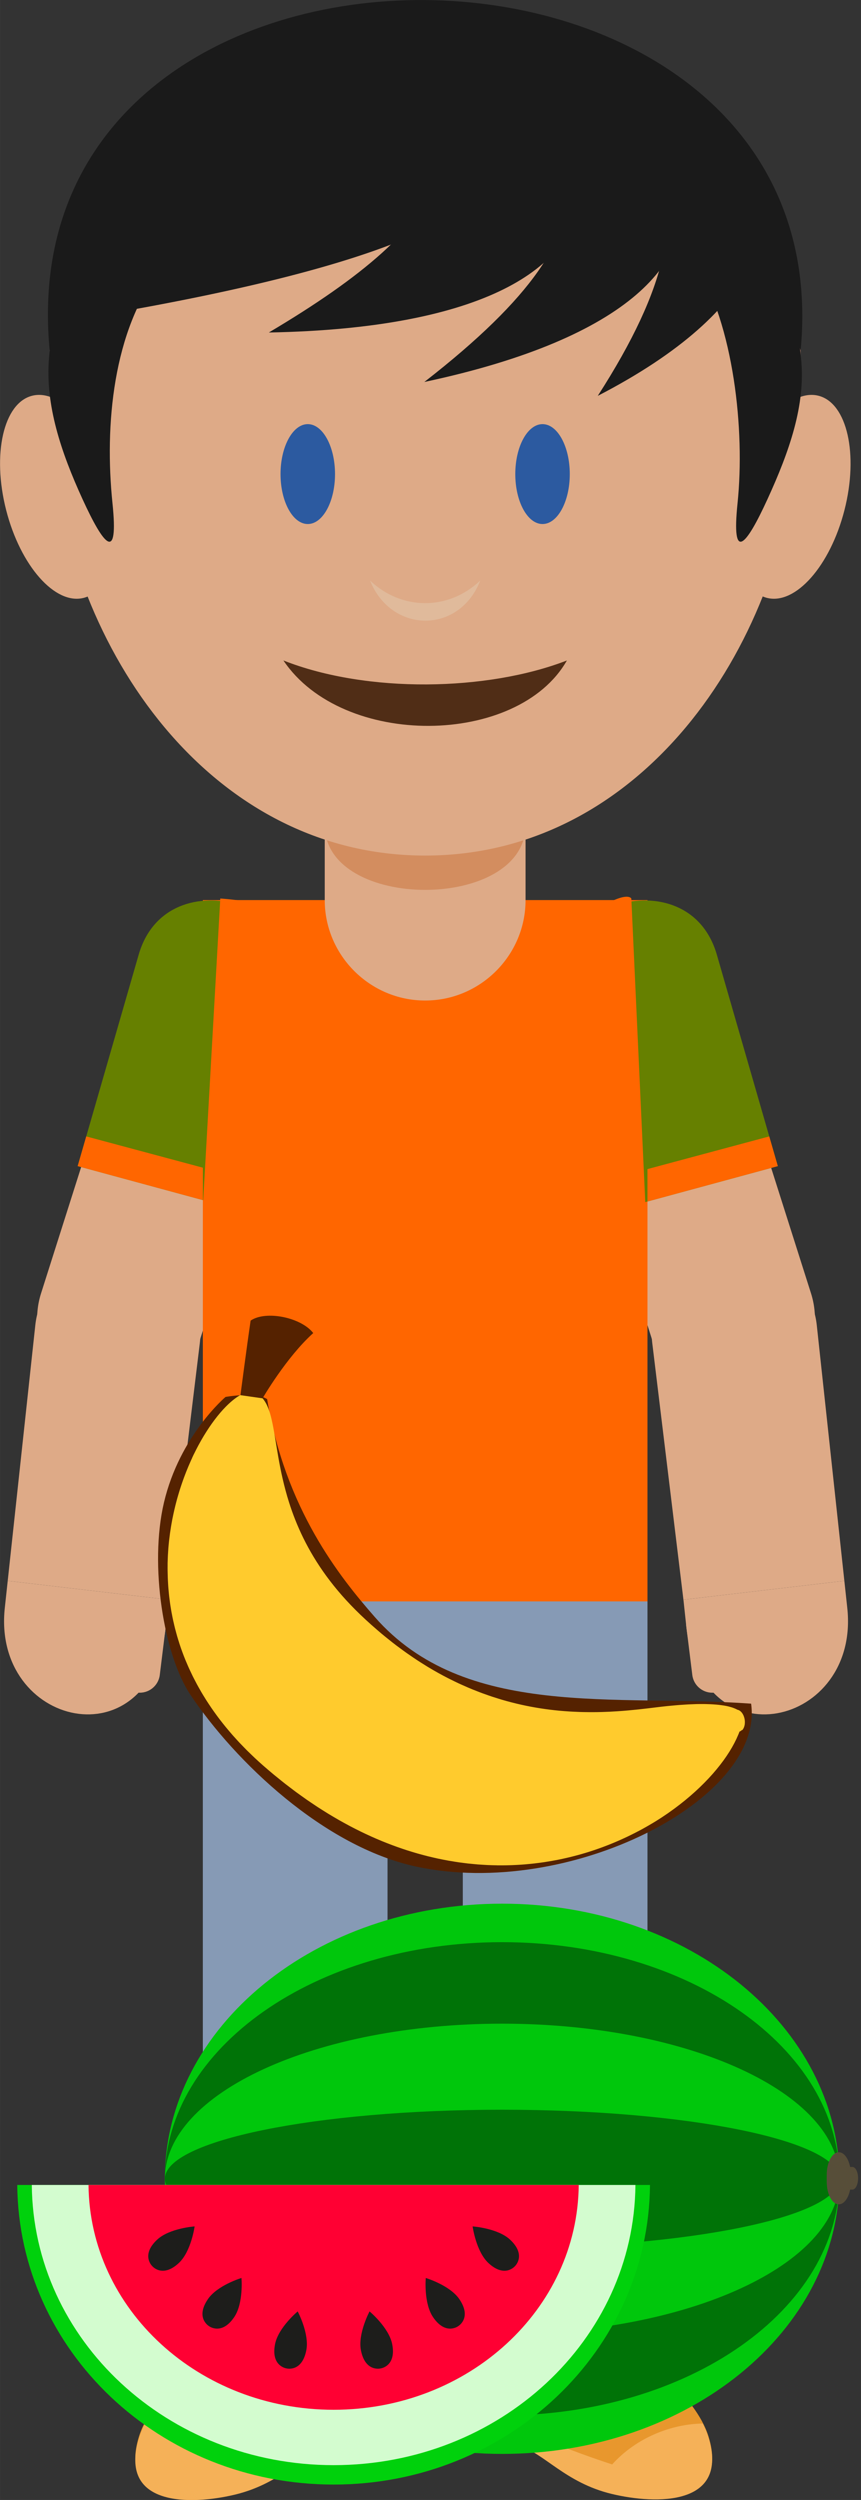 <?xml version="1.0" encoding="UTF-8" standalone="no"?>
<!-- Created with Inkscape (http://www.inkscape.org/) -->

<svg
   xmlns:dc="http://purl.org/dc/elements/1.1/"
   xmlns:cc="http://creativecommons.org/ns#"
   xmlns:rdf="http://www.w3.org/1999/02/22-rdf-syntax-ns#"
   xmlns:svg="http://www.w3.org/2000/svg"
   xmlns="http://www.w3.org/2000/svg"
   xmlns:xlink="http://www.w3.org/1999/xlink"
   xmlns:sodipodi="http://sodipodi.sourceforge.net/DTD/sodipodi-0.dtd"
   xmlns:inkscape="http://www.inkscape.org/namespaces/inkscape"
   width="24.115mm"
   height="69.991mm"
   viewBox="0 0 85.445 248"
   id="svg11472"
   version="1.1"
   inkscape:version="0.91 r13725"
   sodipodi:docname="ricardo.svg"
   inkscape:export-filename="/home/piccolina/Escritorio/fundacion/megamente-web/Megamente/img/quien-soy/ejercicio 4/ricardo.png"
   inkscape:export-xdpi="90"
   inkscape:export-ydpi="90">
  <rect x="0" y="0" width="85.445" height="248" fill="#333333" stroke="none"/>
  <defs
     id="defs11474">
    <linearGradient
       id="linearGradient2218"
       spreadMethod="pad"
       gradientTransform="matrix(0,89.477,89.477,0,158.643,1602.15)"
       gradientUnits="userSpaceOnUse"
       y2="0"
       x2="1"
       y1="0"
       x1="0">
      <stop
         id="stop2210"
         offset="0"
         style="stop-opacity:1;stop-color:#ffffff" />
      <stop
         id="stop2212"
         offset="0.261"
         style="stop-opacity:1;stop-color:#ffffff" />
      <stop
         id="stop2214"
         offset="0.698"
         style="stop-opacity:1;stop-color:#ffffff" />
      <stop
         id="stop2216"
         offset="1"
         style="stop-opacity:1;stop-color:#ffffff" />
    </linearGradient>
    <radialGradient
       id="radialGradient1416"
       spreadMethod="pad"
       gradientTransform="matrix(88.649,0,0,-88.649,332.299,1673.294)"
       gradientUnits="userSpaceOnUse"
       r="1"
       cy="0"
       cx="0"
       fy="0"
       fx="0">
      <stop
         id="stop1412"
         offset="0"
         style="stop-opacity:1;stop-color:#ff151f" />
      <stop
         id="stop1414"
         offset="1"
         style="stop-opacity:1;stop-color:#c9191f" />
    </radialGradient>
    <linearGradient
       id="linearGradient1436"
       spreadMethod="pad"
       gradientTransform="matrix(8.765,8.765,8.765,-8.765,346.838,1686.178)"
       gradientUnits="userSpaceOnUse"
       y2="0"
       x2="1"
       y1="0"
       x1="0">
      <stop
         id="stop1432"
         offset="0"
         style="stop-opacity:1;stop-color:#ff151f" />
      <stop
         id="stop1434"
         offset="1"
         style="stop-opacity:1;stop-color:#c9191f" />
    </linearGradient>
    <linearGradient
       id="linearGradient1456"
       spreadMethod="pad"
       gradientTransform="matrix(6.478,-6.478,-6.478,-6.478,347.982,1693.799)"
       gradientUnits="userSpaceOnUse"
       y2="0"
       x2="1"
       y1="0"
       x1="0">
      <stop
         id="stop1452"
         offset="0"
         style="stop-opacity:1;stop-color:#ffd440" />
      <stop
         id="stop1454"
         offset="1"
         style="stop-opacity:1;stop-color:#ff9200" />
    </linearGradient>
    <linearGradient
       id="linearGradient1476"
       spreadMethod="pad"
       gradientTransform="matrix(8.765,8.765,8.765,-8.765,346.703,1661.129)"
       gradientUnits="userSpaceOnUse"
       y2="0"
       x2="1"
       y1="0"
       x1="0">
      <stop
         id="stop1472"
         offset="0"
         style="stop-opacity:1;stop-color:#ff151f" />
      <stop
         id="stop1474"
         offset="1"
         style="stop-opacity:1;stop-color:#c9191f" />
    </linearGradient>
    <linearGradient
       id="linearGradient1496"
       spreadMethod="pad"
       gradientTransform="matrix(6.478,-6.478,-6.478,-6.478,347.847,1668.751)"
       gradientUnits="userSpaceOnUse"
       y2="0"
       x2="1"
       y1="0"
       x1="0">
      <stop
         id="stop1492"
         offset="0"
         style="stop-opacity:1;stop-color:#ffd440" />
      <stop
         id="stop1494"
         offset="1"
         style="stop-opacity:1;stop-color:#ff9200" />
    </linearGradient>
    <linearGradient
       id="linearGradient1516"
       spreadMethod="pad"
       gradientTransform="matrix(8.765,8.765,8.765,-8.765,347.107,1635.407)"
       gradientUnits="userSpaceOnUse"
       y2="0"
       x2="1"
       y1="0"
       x1="0">
      <stop
         id="stop1512"
         offset="0"
         style="stop-opacity:1;stop-color:#ff151f" />
      <stop
         id="stop1514"
         offset="1"
         style="stop-opacity:1;stop-color:#c9191f" />
    </linearGradient>
    <linearGradient
       id="linearGradient1536"
       spreadMethod="pad"
       gradientTransform="matrix(6.478,-6.478,-6.478,-6.478,348.251,1643.029)"
       gradientUnits="userSpaceOnUse"
       y2="0"
       x2="1"
       y1="0"
       x1="0">
      <stop
         id="stop1532"
         offset="0"
         style="stop-opacity:1;stop-color:#ffd440" />
      <stop
         id="stop1534"
         offset="1"
         style="stop-opacity:1;stop-color:#ff9200" />
    </linearGradient>
    <linearGradient
       id="linearGradient1556"
       spreadMethod="pad"
       gradientTransform="matrix(8.765,8.765,8.765,-8.765,346.838,1610.223)"
       gradientUnits="userSpaceOnUse"
       y2="0"
       x2="1"
       y1="0"
       x1="0">
      <stop
         id="stop1552"
         offset="0"
         style="stop-opacity:1;stop-color:#ff151f" />
      <stop
         id="stop1554"
         offset="1"
         style="stop-opacity:1;stop-color:#c9191f" />
    </linearGradient>
    <linearGradient
       id="linearGradient1576"
       spreadMethod="pad"
       gradientTransform="matrix(6.478,-6.478,-6.478,-6.478,347.982,1617.845)"
       gradientUnits="userSpaceOnUse"
       y2="0"
       x2="1"
       y1="0"
       x1="0">
      <stop
         id="stop1572"
         offset="0"
         style="stop-opacity:1;stop-color:#ffd440" />
      <stop
         id="stop1574"
         offset="1"
         style="stop-opacity:1;stop-color:#ff9200" />
    </linearGradient>
    <linearGradient
       id="linearGradient1596"
       spreadMethod="pad"
       gradientTransform="matrix(6.859,10.325,10.325,-6.859,366.241,1678.799)"
       gradientUnits="userSpaceOnUse"
       y2="0"
       x2="1"
       y1="0"
       x1="0">
      <stop
         id="stop1592"
         offset="0"
         style="stop-opacity:1;stop-color:#ff151f" />
      <stop
         id="stop1594"
         offset="1"
         style="stop-opacity:1;stop-color:#c9191f" />
    </linearGradient>
    <linearGradient
       id="linearGradient1616"
       spreadMethod="pad"
       gradientTransform="matrix(7.631,-5.07,-5.07,-7.631,365.855,1686.496)"
       gradientUnits="userSpaceOnUse"
       y2="0"
       x2="1"
       y1="0"
       x1="0">
      <stop
         id="stop1612"
         offset="0"
         style="stop-opacity:1;stop-color:#ffd440" />
      <stop
         id="stop1614"
         offset="1"
         style="stop-opacity:1;stop-color:#ff9200" />
    </linearGradient>
    <linearGradient
       id="linearGradient1636"
       spreadMethod="pad"
       gradientTransform="matrix(9.756,7.647,7.647,-9.756,368.698,1657.581)"
       gradientUnits="userSpaceOnUse"
       y2="0"
       x2="1"
       y1="0"
       x1="0">
      <stop
         id="stop1632"
         offset="0"
         style="stop-opacity:1;stop-color:#ff151f" />
      <stop
         id="stop1634"
         offset="1"
         style="stop-opacity:1;stop-color:#c9191f" />
    </linearGradient>
    <linearGradient
       id="linearGradient1656"
       spreadMethod="pad"
       gradientTransform="matrix(5.652,-7.21,-7.21,-5.652,370.75,1665.009)"
       gradientUnits="userSpaceOnUse"
       y2="0"
       x2="1"
       y1="0"
       x1="0">
      <stop
         id="stop1652"
         offset="0"
         style="stop-opacity:1;stop-color:#ffd440" />
      <stop
         id="stop1654"
         offset="1"
         style="stop-opacity:1;stop-color:#ff9200" />
    </linearGradient>
    <linearGradient
       id="linearGradient1676"
       spreadMethod="pad"
       gradientTransform="matrix(10.185,7.066,7.066,-10.185,362.962,1629.928)"
       gradientUnits="userSpaceOnUse"
       y2="0"
       x2="1"
       y1="0"
       x1="0">
      <stop
         id="stop1672"
         offset="0"
         style="stop-opacity:1;stop-color:#ff151f" />
      <stop
         id="stop1674"
         offset="1"
         style="stop-opacity:1;stop-color:#c9191f" />
    </linearGradient>
    <linearGradient
       id="linearGradient1696"
       spreadMethod="pad"
       gradientTransform="matrix(5.222,-7.527,-7.527,-5.222,365.444,1637.224)"
       gradientUnits="userSpaceOnUse"
       y2="0"
       x2="1"
       y1="0"
       x1="0">
      <stop
         id="stop1692"
         offset="0"
         style="stop-opacity:1;stop-color:#ffd440" />
      <stop
         id="stop1694"
         offset="1"
         style="stop-opacity:1;stop-color:#ff9200" />
    </linearGradient>
    <linearGradient
       id="linearGradient1716"
       spreadMethod="pad"
       gradientTransform="matrix(8.765,8.765,8.765,-8.765,328.254,1677.693)"
       gradientUnits="userSpaceOnUse"
       y2="0"
       x2="1"
       y1="0"
       x1="0">
      <stop
         id="stop1712"
         offset="0"
         style="stop-opacity:1;stop-color:#ff151f" />
      <stop
         id="stop1714"
         offset="1"
         style="stop-opacity:1;stop-color:#c9191f" />
    </linearGradient>
    <linearGradient
       id="linearGradient1736"
       spreadMethod="pad"
       gradientTransform="matrix(6.478,-6.478,-6.478,-6.478,329.398,1685.315)"
       gradientUnits="userSpaceOnUse"
       y2="0"
       x2="1"
       y1="0"
       x1="0">
      <stop
         id="stop1732"
         offset="0"
         style="stop-opacity:1;stop-color:#ffd440" />
      <stop
         id="stop1734"
         offset="1"
         style="stop-opacity:1;stop-color:#ff9200" />
    </linearGradient>
    <linearGradient
       id="linearGradient1756"
       spreadMethod="pad"
       gradientTransform="matrix(8.765,8.765,8.765,-8.765,328.119,1652.645)"
       gradientUnits="userSpaceOnUse"
       y2="0"
       x2="1"
       y1="0"
       x1="0">
      <stop
         id="stop1752"
         offset="0"
         style="stop-opacity:1;stop-color:#ff151f" />
      <stop
         id="stop1754"
         offset="1"
         style="stop-opacity:1;stop-color:#c9191f" />
    </linearGradient>
    <linearGradient
       id="linearGradient1776"
       spreadMethod="pad"
       gradientTransform="matrix(6.478,-6.478,-6.478,-6.478,329.263,1660.267)"
       gradientUnits="userSpaceOnUse"
       y2="0"
       x2="1"
       y1="0"
       x1="0">
      <stop
         id="stop1772"
         offset="0"
         style="stop-opacity:1;stop-color:#ffd440" />
      <stop
         id="stop1774"
         offset="1"
         style="stop-opacity:1;stop-color:#ff9200" />
    </linearGradient>
    <linearGradient
       id="linearGradient1796"
       spreadMethod="pad"
       gradientTransform="matrix(8.765,8.765,8.765,-8.765,328.523,1626.923)"
       gradientUnits="userSpaceOnUse"
       y2="0"
       x2="1"
       y1="0"
       x1="0">
      <stop
         id="stop1792"
         offset="0"
         style="stop-opacity:1;stop-color:#ff151f" />
      <stop
         id="stop1794"
         offset="1"
         style="stop-opacity:1;stop-color:#c9191f" />
    </linearGradient>
    <linearGradient
       id="linearGradient1816"
       spreadMethod="pad"
       gradientTransform="matrix(6.478,-6.478,-6.478,-6.478,329.667,1634.545)"
       gradientUnits="userSpaceOnUse"
       y2="0"
       x2="1"
       y1="0"
       x1="0">
      <stop
         id="stop1812"
         offset="0"
         style="stop-opacity:1;stop-color:#ffd440" />
      <stop
         id="stop1814"
         offset="1"
         style="stop-opacity:1;stop-color:#ff9200" />
    </linearGradient>
    <linearGradient
       id="linearGradient1836"
       spreadMethod="pad"
       gradientTransform="matrix(8.765,8.765,8.765,-8.765,308.727,1685.37)"
       gradientUnits="userSpaceOnUse"
       y2="0"
       x2="1"
       y1="0"
       x1="0">
      <stop
         id="stop1832"
         offset="0"
         style="stop-opacity:1;stop-color:#ff151f" />
      <stop
         id="stop1834"
         offset="1"
         style="stop-opacity:1;stop-color:#c9191f" />
    </linearGradient>
    <linearGradient
       id="linearGradient1856"
       spreadMethod="pad"
       gradientTransform="matrix(6.478,-6.478,-6.478,-6.478,309.871,1692.991)"
       gradientUnits="userSpaceOnUse"
       y2="0"
       x2="1"
       y1="0"
       x1="0">
      <stop
         id="stop1852"
         offset="0"
         style="stop-opacity:1;stop-color:#ffd440" />
      <stop
         id="stop1854"
         offset="1"
         style="stop-opacity:1;stop-color:#ff9200" />
    </linearGradient>
    <linearGradient
       id="linearGradient1876"
       spreadMethod="pad"
       gradientTransform="matrix(8.765,8.765,8.765,-8.765,308.592,1660.321)"
       gradientUnits="userSpaceOnUse"
       y2="0"
       x2="1"
       y1="0"
       x1="0">
      <stop
         id="stop1872"
         offset="0"
         style="stop-opacity:1;stop-color:#ff151f" />
      <stop
         id="stop1874"
         offset="1"
         style="stop-opacity:1;stop-color:#c9191f" />
    </linearGradient>
    <linearGradient
       id="linearGradient1896"
       spreadMethod="pad"
       gradientTransform="matrix(6.478,-6.478,-6.478,-6.478,309.736,1667.943)"
       gradientUnits="userSpaceOnUse"
       y2="0"
       x2="1"
       y1="0"
       x1="0">
      <stop
         id="stop1892"
         offset="0"
         style="stop-opacity:1;stop-color:#ffd440" />
      <stop
         id="stop1894"
         offset="1"
         style="stop-opacity:1;stop-color:#ff9200" />
    </linearGradient>
    <linearGradient
       id="linearGradient1916"
       spreadMethod="pad"
       gradientTransform="matrix(8.765,8.765,8.765,-8.765,308.996,1634.599)"
       gradientUnits="userSpaceOnUse"
       y2="0"
       x2="1"
       y1="0"
       x1="0">
      <stop
         id="stop1912"
         offset="0"
         style="stop-opacity:1;stop-color:#ff151f" />
      <stop
         id="stop1914"
         offset="1"
         style="stop-opacity:1;stop-color:#c9191f" />
    </linearGradient>
    <linearGradient
       id="linearGradient1936"
       spreadMethod="pad"
       gradientTransform="matrix(6.478,-6.478,-6.478,-6.478,310.14,1642.221)"
       gradientUnits="userSpaceOnUse"
       y2="0"
       x2="1"
       y1="0"
       x1="0">
      <stop
         id="stop1932"
         offset="0"
         style="stop-opacity:1;stop-color:#ffd440" />
      <stop
         id="stop1934"
         offset="1"
         style="stop-opacity:1;stop-color:#ff9200" />
    </linearGradient>
    <linearGradient
       id="linearGradient1956"
       spreadMethod="pad"
       gradientTransform="matrix(8.765,8.765,8.765,-8.765,308.727,1609.415)"
       gradientUnits="userSpaceOnUse"
       y2="0"
       x2="1"
       y1="0"
       x1="0">
      <stop
         id="stop1952"
         offset="0"
         style="stop-opacity:1;stop-color:#ff151f" />
      <stop
         id="stop1954"
         offset="1"
         style="stop-opacity:1;stop-color:#c9191f" />
    </linearGradient>
    <linearGradient
       id="linearGradient1976"
       spreadMethod="pad"
       gradientTransform="matrix(6.478,-6.478,-6.478,-6.478,309.871,1617.037)"
       gradientUnits="userSpaceOnUse"
       y2="0"
       x2="1"
       y1="0"
       x1="0">
      <stop
         id="stop1972"
         offset="0"
         style="stop-opacity:1;stop-color:#ffd440" />
      <stop
         id="stop1974"
         offset="1"
         style="stop-opacity:1;stop-color:#ff9200" />
    </linearGradient>
    <linearGradient
       id="linearGradient1996"
       spreadMethod="pad"
       gradientTransform="matrix(9.448,8.024,8.024,-9.448,288.993,1678.198)"
       gradientUnits="userSpaceOnUse"
       y2="0"
       x2="1"
       y1="0"
       x1="0">
      <stop
         id="stop1992"
         offset="0"
         style="stop-opacity:1;stop-color:#ff151f" />
      <stop
         id="stop1994"
         offset="1"
         style="stop-opacity:1;stop-color:#c9191f" />
    </linearGradient>
    <linearGradient
       id="linearGradient2016"
       spreadMethod="pad"
       gradientTransform="matrix(5.931,-6.983,-6.983,-5.931,291.022,1685.163)"
       gradientUnits="userSpaceOnUse"
       y2="0"
       x2="1"
       y1="0"
       x1="0">
      <stop
         id="stop2012"
         offset="0"
         style="stop-opacity:1;stop-color:#ffd440" />
      <stop
         id="stop2014"
         offset="1"
         style="stop-opacity:1;stop-color:#ff9200" />
    </linearGradient>
    <linearGradient
       id="linearGradient2036"
       spreadMethod="pad"
       gradientTransform="matrix(8.006,9.464,9.464,-8.006,289.31,1652.43)"
       gradientUnits="userSpaceOnUse"
       y2="0"
       x2="1"
       y1="0"
       x1="0">
      <stop
         id="stop2032"
         offset="0"
         style="stop-opacity:1;stop-color:#ff151f" />
      <stop
         id="stop2034"
         offset="1"
         style="stop-opacity:1;stop-color:#c9191f" />
    </linearGradient>
    <linearGradient
       id="linearGradient2056"
       spreadMethod="pad"
       gradientTransform="matrix(6.995,-5.917,-5.917,-6.995,289.816,1660.121)"
       gradientUnits="userSpaceOnUse"
       y2="0"
       x2="1"
       y1="0"
       x1="0">
      <stop
         id="stop2052"
         offset="0"
         style="stop-opacity:1;stop-color:#ffd440" />
      <stop
         id="stop2054"
         offset="1"
         style="stop-opacity:1;stop-color:#ff9200" />
    </linearGradient>
    <linearGradient
       id="linearGradient2076"
       spreadMethod="pad"
       gradientTransform="matrix(6.185,10.743,10.743,-6.185,293.587,1627.012)"
       gradientUnits="userSpaceOnUse"
       y2="0"
       x2="1"
       y1="0"
       x1="0">
      <stop
         id="stop2072"
         offset="0"
         style="stop-opacity:1;stop-color:#ff151f" />
      <stop
         id="stop2074"
         offset="1"
         style="stop-opacity:1;stop-color:#c9191f" />
    </linearGradient>
    <linearGradient
       id="linearGradient2096"
       spreadMethod="pad"
       gradientTransform="matrix(7.94,-4.571,-4.571,-7.94,292.71,1634.669)"
       gradientUnits="userSpaceOnUse"
       y2="0"
       x2="1"
       y1="0"
       x1="0">
      <stop
         id="stop2092"
         offset="0"
         style="stop-opacity:1;stop-color:#ffd440" />
      <stop
         id="stop2094"
         offset="1"
         style="stop-opacity:1;stop-color:#ff9200" />
    </linearGradient>
    <clipPath
       id="clipPath1206"
       clipPathUnits="userSpaceOnUse">
      <path
         inkscape:connector-curvature="0"
         id="path1204"
         d="m 631.591,1203.37 116.653,0 0,-92.56 -116.653,0 z" />
    </clipPath>
    <clipPath
       id="clipPath1210"
       clipPathUnits="userSpaceOnUse">
      <path
         inkscape:connector-curvature="0"
         id="path1208"
         d="m 747.295,1159.076 -0.395,0 c -0.29,1.444 -1.027,2.476 -1.899,2.476 -0.058,0 -0.113,-0.023 -0.17,-0.032 -2.737,23.478 -26.978,41.845 -56.487,41.845 -31.344,0 -56.753,-20.719 -56.753,-46.278 0,-25.559 25.409,-46.278 56.753,-46.278 29.578,0 53.86,18.454 56.502,42.012 0.052,-0.01 0.102,-0.029 0.155,-0.029 0.872,0 1.609,1.032 1.899,2.476 l 0.395,0 c 0.524,0 0.949,0.852 0.949,1.904 0,1.052 -0.425,1.904 -0.949,1.904" />
    </clipPath>
    <mask
       id="mask1224"
       height="1"
       width="1"
       y="0"
       x="0"
       maskUnits="userSpaceOnUse">
      <g
         id="g1234">
        <g
           id="g1232"
           clip-path="url(#clipPath1214)">
          <g
             id="g1230">
            <g
               id="g1228">
              <path
                 inkscape:connector-curvature="0"
                 id="path1226"
                 style="fill:url(#radialGradient1222);stroke:none"
                 d="m -32768,32767 65535,0 0,-65535 -65535,0 z" />
            </g>
          </g>
        </g>
      </g>
    </mask>
    <clipPath
       id="clipPath1214"
       clipPathUnits="userSpaceOnUse">
      <path
         inkscape:connector-curvature="0"
         id="path1212"
         d="m -32768,32767 65535,0 0,-65535 -65535,0 z" />
    </clipPath>
    <radialGradient
       id="radialGradient1222"
       spreadMethod="pad"
       gradientTransform="matrix(46.117,0,0,-34.674,692.847,1137.341)"
       gradientUnits="userSpaceOnUse"
       r="1"
       cy="0"
       cx="0"
       fy="0"
       fx="0">
      <stop
         id="stop1216"
         offset="0"
         style="stop-opacity:1;stop-color:#ffffff" />
      <stop
         id="stop1218"
         offset="0.036"
         style="stop-opacity:1;stop-color:#ffffff" />
      <stop
         id="stop1220"
         offset="1"
         style="stop-opacity:0;stop-color:#ffffff" />
    </radialGradient>
    <radialGradient
       id="radialGradient1242"
       spreadMethod="pad"
       gradientTransform="matrix(46.117,0,0,-34.674,692.847,1137.341)"
       gradientUnits="userSpaceOnUse"
       r="1"
       cy="0"
       cx="0"
       fy="0"
       fx="0">
      <stop
         id="stop1236"
         offset="0"
         style="stop-opacity:1;stop-color:#1d1d1b" />
      <stop
         id="stop1238"
         offset="0.036"
         style="stop-opacity:1;stop-color:#1d1d1b" />
      <stop
         id="stop1240"
         offset="1"
         style="stop-opacity:1;stop-color:#242422" />
    </radialGradient>
    <clipPath
       id="clipPath1268"
       clipPathUnits="userSpaceOnUse">
      <path
         inkscape:connector-curvature="0"
         id="path1266"
         d="m 631.591,1203.37 116.653,0 0,-92.56 -116.653,0 z" />
    </clipPath>
    <clipPath
       id="clipPath1272"
       clipPathUnits="userSpaceOnUse">
      <path
         inkscape:connector-curvature="0"
         id="path1270"
         d="m 747.295,1159.076 -0.395,0 c -0.29,1.444 -1.027,2.476 -1.899,2.476 -0.058,0 -0.113,-0.023 -0.17,-0.032 -2.737,23.478 -26.978,41.845 -56.487,41.845 -31.344,0 -56.753,-20.719 -56.753,-46.278 0,-25.559 25.409,-46.278 56.753,-46.278 29.578,0 53.86,18.454 56.502,42.012 0.052,-0.01 0.102,-0.029 0.155,-0.029 0.872,0 1.609,1.032 1.899,2.476 l 0.395,0 c 0.524,0 0.949,0.852 0.949,1.904 0,1.052 -0.425,1.904 -0.949,1.904" />
    </clipPath>
    <mask
       id="mask1290"
       height="1"
       width="1"
       y="0"
       x="0"
       maskUnits="userSpaceOnUse">
      <g
         id="g1300">
        <g
           id="g1298"
           clip-path="url(#clipPath1276)">
          <g
             id="g1296">
            <g
               id="g1294">
              <path
                 inkscape:connector-curvature="0"
                 id="path1292"
                 style="fill:url(#linearGradient1288);stroke:none"
                 d="m -32768,32767 65535,0 0,-65535 -65535,0 z" />
            </g>
          </g>
        </g>
      </g>
    </mask>
    <clipPath
       id="clipPath1276"
       clipPathUnits="userSpaceOnUse">
      <path
         inkscape:connector-curvature="0"
         id="path1274"
         d="m -32768,32767 65535,0 0,-65535 -65535,0 z" />
    </clipPath>
    <linearGradient
       id="linearGradient1288"
       spreadMethod="pad"
       gradientTransform="matrix(0,101.904,101.904,0,689.918,1110.809)"
       gradientUnits="userSpaceOnUse"
       y2="0"
       x2="1"
       y1="0"
       x1="0">
      <stop
         id="stop1278"
         offset="0"
         style="stop-opacity:0;stop-color:#ffffff" />
      <stop
         id="stop1280"
         offset="0.4"
         style="stop-opacity:0;stop-color:#ffffff" />
      <stop
         id="stop1282"
         offset="0.649"
         style="stop-opacity:0;stop-color:#ffffff" />
      <stop
         id="stop1284"
         offset="0.925"
         style="stop-opacity:1;stop-color:#ffffff" />
      <stop
         id="stop1286"
         offset="1"
         style="stop-opacity:1;stop-color:#ffffff" />
    </linearGradient>
    <linearGradient
       y2="0"
       x2="1"
       y1="0"
       x1="0"
       spreadMethod="pad"
       gradientTransform="matrix(0,101.904,101.904,0,689.918,1110.809)"
       gradientUnits="userSpaceOnUse"
       id="linearGradient17620"
       xlink:href="#linearGradient1288"
       inkscape:collect="always" />
  </defs>
  <sodipodi:namedview
     id="base"
     pagecolor="#ffffff"
     bordercolor="#666666"
     borderopacity="1.0"
     inkscape:pageopacity="0.0"
     inkscape:pageshadow="2"
     inkscape:zoom="0.9899495"
     inkscape:cx="-58.40991"
     inkscape:cy="134.05077"
     inkscape:document-units="px"
     inkscape:current-layer="layer1"
     showgrid="false"
     fit-margin-top="0"
     fit-margin-left="0"
     fit-margin-right="0"
     fit-margin-bottom="0"
     inkscape:window-width="1366"
     inkscape:window-height="710"
     inkscape:window-x="0"
     inkscape:window-y="25"
     inkscape:window-maximized="1"
     showguides="false" />
  <g
     inkscape:label="Capa 1"
     inkscape:groupmode="layer"
     id="layer1"
     transform="translate(-250.111,-342.025)">
    <g
       id="g4631"
       transform="matrix(0.759,0,0,0.759,60.281,142.206)">
      <g
         transform="matrix(1.25,0,0,-1.25,305.695,264.588)"
         id="g674">
        <path
           inkscape:connector-curvature="0"
           id="path676"
           style="fill:#aa7764;fill-opacity:1;fill-rule:evenodd;stroke:none"
           d="M 0,0 C -59.267,0 -44.986,-78.557 0,-78.557 44.987,-78.557 59.266,0 0,0" />
      </g>
      <g
         transform="matrix(1.25,0,0,-1.25,282.049,564.05)"
         id="g678">
        <path
           inkscape:connector-curvature="0"
           id="path680"
           style="fill:#e8972d;fill-opacity:1;fill-rule:evenodd;stroke:none"
           d="m 0,0 c -4.135,-6.159 -9.645,-9.702 -11.021,-14.145 -2.222,-7.175 5.778,-7.183 10.484,-5.832 4.409,1.266 6.832,4.226 9.38,4.961 C 15.415,-13.12 15.584,-9.231 12.925,0 10.266,9.231 3.328,5.762 0,0" />
      </g>
      <g
         transform="matrix(1.25,0,0,-1.25,328.975,564.05)"
         id="g682">
        <path
           inkscape:connector-curvature="0"
           id="path684"
           style="fill:#e8972d;fill-opacity:1;fill-rule:evenodd;stroke:none"
           d="m 0,0 c 4.135,-6.159 9.643,-9.702 11.019,-14.145 2.265,-7.311 -6.168,-7.089 -10.747,-5.735 -4.337,1.283 -6.589,4.135 -9.115,4.864 -6.572,1.896 -6.741,5.785 -4.083,15.016 2.659,9.231 9.598,5.762 12.926,0" />
      </g>
      <g
         transform="matrix(1.25,0,0,-1.25,276.625,464.616)"
         id="g686">
        <path
           inkscape:connector-curvature="0"
           id="path688"
           style="fill:#869ab5;fill-opacity:1;fill-rule:evenodd;stroke:none"
           d="m 0,0 46.511,0 0,-84.694 -19.318,0 0,61.505 c 0,5.277 -7.873,5.309 -7.873,0 l 0,-61.505 -19.32,0 L 0,0 Z" />
      </g>
      <g
         style="fill:#deaa87;fill-opacity:1"
         transform="matrix(1.25,0,0,-1.25,290.233,394.352)"
         id="g690">
        <path
           inkscape:connector-curvature="0"
           id="path692"
           style="fill:#deaa87;fill-opacity:1;fill-rule:evenodd;stroke:none"
           d="m 0,0 -11.314,-35.615 c -1.441,-4.536 -6.333,-7.069 -10.869,-5.627 -4.538,1.44 -7.07,6.331 -5.629,10.868 L -16.498,5.24 C -13.211,15.586 3.117,9.812 0,0" />
      </g>
      <g
         style="fill:#deaa87;fill-opacity:1"
         transform="matrix(1.25,0,0,-1.25,269.487,472.929)"
         id="g694">
        <path
           inkscape:connector-curvature="0"
           id="path696"
           style="fill:#deaa87;fill-opacity:1;fill-rule:evenodd;stroke:none"
           d="M 0,0 0,0 C 1.149,-0.141 1.972,-1.197 1.831,-2.346 L 1.206,-7.413 c -0.143,-1.148 -1.199,-1.972 -2.346,-1.83 -1.149,0.141 -1.974,1.197 -1.83,2.345 l 0.624,5.067 C -2.204,-0.682 -1.149,0.141 0,0" />
      </g>
      <g
         style="fill:#deaa87;fill-opacity:1"
         transform="matrix(1.25,0,0,-1.25,271.776,475.861)"
         id="g698">
        <path
           inkscape:connector-curvature="0"
           id="path700"
           style="fill:#deaa87;fill-opacity:1;fill-rule:evenodd;stroke:none"
           d="M 0,0 0.304,2.811 -16.53,4.785 -16.833,1.974 C -18.191,-10.448 -1.551,-14.37 0,0" />
      </g>
      <g
         style="fill:#deaa87;fill-opacity:1"
         transform="matrix(1.25,0,0,-1.25,272.156,472.347)"
         id="g702">
        <path
           inkscape:connector-curvature="0"
           id="path704"
           style="fill:#deaa87;fill-opacity:1;fill-rule:evenodd;stroke:none"
           d="m 0,0 3.262,26.849 c 0.573,4.723 -2.943,9.022 -7.676,9.532 -4.733,0.512 -9.024,-2.943 -9.534,-7.674 L -16.834,1.974 0,0 Z" />
      </g>
      <g
         style="fill:#deaa87;fill-opacity:1"
         transform="matrix(1.25,0,0,-1.25,321.388,394.352)"
         id="g706">
        <path
           inkscape:connector-curvature="0"
           id="path708"
           style="fill:#deaa87;fill-opacity:1;fill-rule:evenodd;stroke:none"
           d="m 0,0 11.312,-35.615 c 1.443,-4.536 6.333,-7.069 10.871,-5.627 4.536,1.44 7.068,6.331 5.627,10.868 L 16.496,5.24 C 13.209,15.586 -3.117,9.812 0,0" />
      </g>
      <g
         style="fill:#deaa87;fill-opacity:1"
         transform="matrix(1.25,0,0,-1.25,342.131,472.929)"
         id="g710">
        <path
           inkscape:connector-curvature="0"
           id="path712"
           style="fill:#deaa87;fill-opacity:1;fill-rule:evenodd;stroke:none"
           d="m 0,0 0,0 c -1.149,-0.141 -1.972,-1.197 -1.831,-2.346 l 0.627,-5.067 c 0.141,-1.148 1.197,-1.972 2.346,-1.83 1.148,0.141 1.972,1.197 1.83,2.345 L 2.346,-1.831 C 2.205,-0.682 1.149,0.141 0,0" />
      </g>
      <g
         style="fill:#deaa87;fill-opacity:1"
         transform="matrix(1.25,0,0,-1.25,339.843,475.861)"
         id="g714">
        <path
           inkscape:connector-curvature="0"
           id="path716"
           style="fill:#deaa87;fill-opacity:1;fill-rule:evenodd;stroke:none"
           d="M 0,0 -0.302,2.811 16.53,4.785 16.834,1.973 C 18.191,-10.448 1.553,-14.37 0,0" />
      </g>
      <g
         style="fill:#deaa87;fill-opacity:1"
         transform="matrix(1.25,0,0,-1.25,339.465,472.347)"
         id="g718">
        <path
           inkscape:connector-curvature="0"
           id="path720"
           style="fill:#deaa87;fill-opacity:1;fill-rule:evenodd;stroke:none"
           d="m 0,0 -3.262,26.849 c -0.574,4.723 2.944,9.022 7.676,9.532 4.733,0.512 9.022,-2.943 9.534,-7.675 L 16.833,1.974 0,0 Z" />
      </g>
      <path
         inkscape:connector-curvature="0"
         id="path722"
         style="fill:#ff6600;fill-opacity:1;fill-rule:evenodd;stroke:none"
         d="m 276.627,380.906 58.136,0 0,91.662 -58.136,0 0,-91.662 z" />
      <g
         style="fill:#deaa87"
         transform="matrix(1.25,0,0,-1.25,305.695,337.695)"
         id="g724">
        <path
           inkscape:connector-curvature="0"
           id="path726"
           style="fill:#deaa87;fill-opacity:1;fill-rule:evenodd;stroke:none"
           d="m 0,0 0,0 c 5.776,0 10.502,-4.727 10.502,-10.504 l 0,-24.065 c 0,-5.776 -4.726,-10.502 -10.502,-10.502 -5.776,0 -10.504,4.726 -10.504,10.502 l 0,24.065 C -10.504,-4.727 -5.776,0 0,0" />
      </g>
      <g
         style="fill:#d38d5f"
         transform="matrix(1.25,0,0,-1.25,318.822,371.116)"
         id="g728">
        <path
           inkscape:connector-curvature="0"
           id="path730"
           style="fill:#d38d5f;fill-opacity:1;fill-rule:evenodd;stroke:none"
           d="M 0,0 0,0 C 0,-9.021 -21.005,-9.021 -21.005,0 -21.005,9.021 0,9.021 0,0" />
      </g>
      <g
         style="fill:#deaa87"
         transform="matrix(1.25,0,0,-1.25,305.695,267.713)"
         id="g732">
        <path
           inkscape:connector-curvature="0"
           id="path734"
           style="fill:#deaa87;fill-opacity:1;fill-rule:evenodd;stroke:none"
           d="M 0,0 C -59.183,0 -44.924,-85.9 0,-85.9 44.922,-85.9 59.182,0 0,0" />
      </g>
      <g
         style="fill:#deaa87"
         transform="matrix(1.25,0,0,-1.25,254.298,314.992)"
         id="g736">
        <path
           inkscape:connector-curvature="0"
           id="path738"
           style="fill:#deaa87;fill-opacity:1;fill-rule:evenodd;stroke:none"
           d="M 0,0 C 2.99,0.763 6.621,-3.349 8.111,-9.185 9.6,-15.02 8.387,-20.369 5.397,-21.133 c -2.989,-0.763 -6.619,3.349 -8.11,9.184 C -4.203,-6.113 -2.988,-0.763 0,0" />
      </g>
      <g
         style="fill:#deaa87"
         transform="matrix(1.25,0,0,-1.25,357.131,314.992)"
         id="g740">
        <path
           inkscape:connector-curvature="0"
           id="path742"
           style="fill:#deaa87;fill-opacity:1;fill-rule:evenodd;stroke:none"
           d="m 0,0 c -2.99,0.763 -6.621,-3.349 -8.109,-9.185 -1.491,-5.835 -0.276,-11.184 2.712,-11.948 2.99,-0.763 6.621,3.349 8.11,9.184 C 4.203,-6.113 2.988,-0.763 0,0" />
      </g>
      <g
         style="fill:#2c5aa0"
         transform="matrix(1.25,0,0,-1.25,321.041,331.757)"
         id="g744">
        <path
           inkscape:connector-curvature="0"
           id="path746"
           style="fill:#2c5aa0;fill-opacity:1;fill-rule:evenodd;stroke:none"
           d="M 0,0 C 1.571,0 2.851,2.346 2.851,5.223 2.851,8.1 1.571,10.446 0,10.446 -1.569,10.446 -2.849,8.1 -2.849,5.223 -2.849,2.346 -1.569,0 0,0" />
      </g>
      <g
         style="fill:#2c5aa0"
         transform="matrix(1.25,0,0,-1.25,290.347,331.757)"
         id="g748">
        <path
           inkscape:connector-curvature="0"
           id="path750"
           style="fill:#2c5aa0;fill-opacity:1;fill-rule:evenodd;stroke:none"
           d="M 0,0 C 1.569,0 2.85,2.346 2.85,5.223 2.85,8.1 1.569,10.446 0,10.446 -1.569,10.446 -2.85,8.1 -2.85,5.223 -2.85,2.346 -1.569,0 0,0" />
      </g>
      <g
         transform="matrix(1.25,0,0,-1.25,312.902,339.141)"
         id="g752">
        <path
           inkscape:connector-curvature="0"
           id="path754"
           style="fill:#e0ba9b;fill-opacity:1;fill-rule:evenodd;stroke:none"
           d="M 0,0 C -2.213,-5.642 -9.319,-5.543 -11.531,0 -8.292,-3.082 -3.416,-3.225 0,0" />
      </g>
      <g
         style="fill:#1a1a1a"
         transform="matrix(1.25,0,0,-1.25,264.81,329.026)"
         id="g756">
        <path
           inkscape:connector-curvature="0"
           id="path758"
           style="fill:#1a1a1a;fill-opacity:1;fill-rule:evenodd;stroke:none"
           d="m 0,0 c 0.649,-6.284 -0.879,-4.505 -3.135,0.423 -2.256,4.928 -3.903,9.844 -3.507,14.711 3.806,46.989 73.672,47.565 78.669,0 C 72.537,10.277 70.777,5.351 68.52,0.423 66.264,-4.505 64.736,-6.283 65.385,0 66.173,7.63 64.999,18.61 60.962,25.073 53.819,36.508 44.498,29.872 31.861,29.872 19.227,29.872 13.302,35.029 5.051,24.474 0.05,18.076 -0.841,8.147 0,0" />
      </g>
      <g
         style="fill:#502d16"
         transform="matrix(1.25,0,0,-1.25,324.229,349.588)"
         id="g764">
        <path
           inkscape:connector-curvature="0"
           id="path766"
           style="fill:#502d16;fill-opacity:1;fill-rule:evenodd;stroke:none"
           d="M 0,0 C -5.112,-8.995 -23.439,-9.242 -29.655,0 -20.9,-3.459 -8.299,-3.221 0,0" />
      </g>
      <g
         style="fill:#1a1a1a"
         id="g12182">
        <g
           style="fill:#1a1a1a"
           id="g760"
           transform="matrix(1.25,0,0,-1.25,256.599,309.073)">
          <path
             d="M 0,0 C -4.702,49.447 83.143,48.26 78.552,0 68.375,29.494 10.176,29.494 0,0"
             style="fill:#1a1a1a;fill-opacity:1;fill-rule:evenodd;stroke:none"
             id="path762"
             inkscape:connector-curvature="0" />
        </g>
        <g
           style="fill:#1a1a1a"
           id="g768"
           transform="matrix(1.25,0,0,-1.25,328.264,315.005)">
          <path
             d="M 0,0 C 14.857,23.076 4.853,29.406 -11.805,36.23 9.575,39.08 35.011,18.099 0,0"
             style="fill:#1a1a1a;fill-opacity:1;fill-rule:evenodd;stroke:none"
             id="path770"
             inkscape:connector-curvature="0" />
        </g>
        <g
           style="fill:#1a1a1a"
           id="g772"
           transform="matrix(1.25,0,0,-1.25,305.586,313.19)">
          <path
             d="M 0,0 C 22.789,17.7 15.847,25.339 3.312,34.735 26.418,33.057 43.55,9.264 0,0"
             style="fill:#1a1a1a;fill-opacity:1;fill-rule:evenodd;stroke:none"
             id="path774"
             inkscape:connector-curvature="0" />
        </g>
        <g
           style="fill:#1a1a1a"
           id="g776"
           transform="matrix(1.25,0,0,-1.25,285.256,306.724)">
          <path
             d="M 0,0 C 19.821,11.754 23.24,20.155 12.495,33.32 36.831,25.943 45.471,0.842 0,0"
             style="fill:#1a1a1a;fill-opacity:1;fill-rule:evenodd;stroke:none"
             id="path778"
             inkscape:connector-curvature="0" />
        </g>
        <g
           style="fill:#1a1a1a"
           id="g780"
           transform="matrix(1.25,0,0,-1.25,263.871,304.359)">
          <path
             d="M 0,0 C 10.5,11.753 16.117,16.848 16.802,28.949 42.401,22.469 60.017,10.329 0,0"
             style="fill:#1a1a1a;fill-opacity:1;fill-rule:evenodd;stroke:none"
             id="path782"
             inkscape:connector-curvature="0" />
        </g>
      </g>
      <g
         style="fill:#668000"
         transform="matrix(1.25,0,0,-1.25,323.048,394.05)"
         id="g784">
        <path
           inkscape:connector-curvature="0"
           id="path786"
           style="fill:#668000;fill-opacity:1;fill-rule:evenodd;stroke:none"
           d="M 0,0 6.3,-21.835 23.008,-17.301 16.63,4.8 C 13.621,15.23 -2.856,9.892 0,0" />
      </g>
      <g
         style="fill:#668000"
         transform="matrix(1.25,0,0,-1.25,289.021,394.05)"
         id="g788">
        <path
           inkscape:connector-curvature="0"
           id="path790"
           style="fill:#668000;fill-opacity:1;fill-rule:evenodd;stroke:none"
           d="M 0,0 -6.302,-21.835 -23.009,-17.301 -16.63,4.8 C -13.621,15.23 2.854,9.892 0,0" />
      </g>
      <g
         style="fill:#ff6600;fill-opacity:1"
         transform="matrix(1.25,0,0,-1.25,260.259,415.677)"
         id="g792">
        <path
           inkscape:connector-curvature="0"
           id="path794"
           style="fill:#ff6600;fill-opacity:1;fill-rule:evenodd;stroke:none"
           d="m 0,0 0.896,3.107 12.199,-3.271 0,-3.389 L 0,0 Z" />
      </g>
      <g
         transform="matrix(1.25,0,0,-1.25,269.033,580.105)"
         id="g796">
        <path
           inkscape:connector-curvature="0"
           id="path798"
           style="fill:#f5b158;fill-opacity:1;fill-rule:evenodd;stroke:none"
           d="m 0,0 c -0.242,-0.469 -0.442,-0.943 -0.592,-1.428 -2.23,-7.2 5.38,-7.055 10.042,-5.933 4.879,1.174 7.143,4.289 9.821,5.062 3.526,1.016 5.208,2.607 5.601,5.287 C 21.131,0.079 15.473,-2.306 9.473,-4.278 6.921,-1.451 3.233,-0.045 0,0" />
      </g>
      <g
         transform="matrix(1.25,0,0,-1.25,272.263,576.313)"
         id="g800">
        <path
           inkscape:connector-curvature="0"
           id="path802"
           style="fill:#f5b158;fill-opacity:1;fill-rule:nonzero;stroke:none"
           d="M 0,0 C -0.245,-0.179 -0.589,-0.126 -0.768,0.118 -0.947,0.362 -0.893,0.706 -0.65,0.885 -0.22,1.2 0.449,1.479 1.26,1.69 l -0.013,0 C 1.088,1.676 0.938,1.73 0.828,1.83 0.771,1.866 0.719,1.914 0.678,1.971 0.499,2.214 0.551,2.558 0.796,2.737 1.329,3.128 2.317,3.54 3.511,3.857 3.423,3.852 3.335,3.846 3.246,3.838 2.945,3.811 2.679,4.033 2.652,4.335 2.625,4.635 2.847,4.902 3.147,4.929 4.008,5.008 4.761,4.922 5.425,4.719 l 0,-1.582 C 4.609,3.014 3.838,2.835 3.18,2.629 3.65,2.504 4.078,2.322 4.468,2.098 4.785,2.102 5.105,2.094 5.425,2.074 l 0,-2.24 C 5.196,0.112 4.946,0.377 4.667,0.616 4.509,0.752 4.341,0.879 4.162,0.997 2.357,0.939 0.719,0.529 0,0 M 5.425,4.719 C 5.747,4.621 6.05,4.496 6.331,4.348 L 6.413,4.355 C 8.213,4.498 10.072,4.326 11.434,3.574 11.699,3.429 11.797,3.095 11.651,2.83 11.506,2.564 11.171,2.467 10.906,2.612 10.053,3.084 8.929,3.283 7.748,3.302 8.496,2.568 9.027,1.714 9.446,0.997 9.645,0.832 9.706,0.545 9.577,0.31 9.432,0.045 9.097,-0.052 8.832,0.094 7.997,0.554 6.975,0.819 5.917,0.933 6.624,0.184 7.132,-0.658 7.53,-1.344 7.682,-1.606 7.592,-1.942 7.331,-2.093 7.068,-2.245 6.733,-2.155 6.581,-1.894 c -0.306,0.526 -0.68,1.15 -1.156,1.728 l 0,2.24 C 6.189,2.027 6.952,1.914 7.671,1.72 7.379,2.111 7.043,2.49 6.653,2.816 6.477,2.963 6.291,3.099 6.091,3.222 5.865,3.198 5.644,3.17 5.425,3.137 l 0,1.582 z" />
      </g>
      <g
         transform="matrix(1.25,0,0,-1.25,341.986,580.02)"
         id="g804">
        <path
           inkscape:connector-curvature="0"
           id="path806"
           style="fill:#f5b158;fill-opacity:1;fill-rule:evenodd;stroke:none"
           d="m 0,0 c 0.242,-0.468 0.442,-0.942 0.592,-1.428 2.23,-7.199 -5.448,-7.054 -10.11,-5.932 -4.879,1.174 -7.075,4.289 -9.754,5.062 -3.525,1.016 -5.207,2.607 -5.598,5.287 3.739,-2.909 9.397,-5.294 15.397,-7.266 C -6.921,-1.45 -3.232,-0.045 0,0" />
      </g>
      <g
         transform="matrix(1.25,0,0,-1.25,331.974,570.328)"
         id="g808">
        <path
           inkscape:connector-curvature="0"
           id="path810"
           style="fill:#f5b158;fill-opacity:1;fill-rule:nonzero;stroke:none"
           d="m 0,0 c -0.322,-0.098 -0.623,-0.225 -0.905,-0.371 l -0.083,0.007 c -1.8,0.143 -3.659,-0.03 -5.021,-0.781 -0.265,-0.146 -0.361,-0.48 -0.216,-0.746 0.145,-0.264 0.479,-0.362 0.744,-0.216 0.856,0.471 1.977,0.67 3.158,0.689 -0.746,-0.734 -1.279,-1.587 -1.698,-2.305 -0.198,-0.164 -0.257,-0.452 -0.13,-0.686 0.146,-0.266 0.479,-0.362 0.746,-0.217 0.834,0.46 1.855,0.724 2.913,0.841 -0.705,-0.75 -1.213,-1.593 -1.612,-2.278 -0.152,-0.262 -0.063,-0.598 0.2,-0.75 0.261,-0.151 0.598,-0.062 0.748,0.2 0.306,0.525 0.68,1.15 1.156,1.728 l 0,2.239 c -0.762,-0.046 -1.526,-0.159 -2.246,-0.353 0.294,0.389 0.628,0.769 1.02,1.096 0.174,0.147 0.362,0.283 0.562,0.405 C -0.44,-1.522 -0.218,-1.55 0,-1.583 L 0,0 Z m 5.427,-4.719 c 0.244,-0.179 0.587,-0.126 0.766,0.118 0.179,0.244 0.125,0.587 -0.118,0.766 -0.43,0.314 -1.099,0.594 -1.908,0.806 L 4.18,-3.03 c 0.159,-0.015 0.31,0.041 0.419,0.141 0.055,0.036 0.107,0.082 0.15,0.14 0.179,0.244 0.125,0.587 -0.118,0.766 -0.535,0.391 -1.523,0.804 -2.715,1.12 C 2.002,-0.867 2.09,-0.872 2.179,-0.881 2.48,-0.908 2.747,-0.686 2.773,-0.386 2.8,-0.084 2.579,0.182 2.278,0.209 1.417,0.289 0.664,0.202 0,0 L 0,-1.583 C 0.816,-1.705 1.587,-1.885 2.246,-2.091 1.775,-2.215 1.349,-2.397 0.959,-2.621 0.641,-2.619 0.32,-2.626 0,-2.646 l 0,-2.239 c 0.229,0.276 0.481,0.543 0.76,0.782 0.158,0.135 0.326,0.264 0.503,0.38 1.808,-0.057 3.443,-0.469 4.164,-0.996" />
      </g>
      <g
         style="fill:#ff6600"
         transform="matrix(1.411,0,0,-1.704,292.479,379.986)"
         id="g812">
        <path
           sodipodi:nodetypes="casccccc"
           inkscape:connector-curvature="0"
           id="path814"
           style="fill:#ff6600;fill-opacity:1;fill-rule:evenodd;stroke:none"
           d="m -9.617,-0.419 c 0,0 4.438,-0.22 6.198,-1.202 4.062,-2.265 6.086,-9.946 8.482,-9.935 3.731,0.018 13.681,6.556 19.2,9.739 3.782,2.181 4.208,1.397 4.208,1.397 l 1.492,-26.91 -41.195,3.291 z" />
      </g>
      <g
         style="fill:#ff6600;fill-opacity:1"
         transform="matrix(1.25,0,0,-1.25,351.807,415.677)"
         id="g828">
        <path
           inkscape:connector-curvature="0"
           id="path830"
           style="fill:#ff6600;fill-opacity:1;fill-rule:evenodd;stroke:none"
           d="m 0,0 -0.897,3.107 -12.738,-3.418 0,-3.389 L 0,0 Z" />
      </g>
      <g
         inkscape:label="Capa 1"
         id="layer1-6"
         transform="matrix(0.706,0,0,0.706,87.484,137.037)">
        <g
           id="g4136"
           transform="matrix(0.803,0,0,0.803,51.072,103.385)">
          <path
             sodipodi:nodetypes="cscssscc"
             inkscape:connector-curvature="0"
             id="path25832"
             d="m 284.863,416.471 c 4.16,25.264 16.673,40.93 24.799,50.201 20.823,23.758 55.445,17.768 86.822,20.004 3.065,21.986 -41.875,45.199 -77.294,37.552 -21.252,-4.589 -41.716,-24.195 -52.006,-39.572 -6.198,-9.262 -9.515,-29.905 -6.123,-44.334 3.626,-15.422 14.205,-24.356 14.205,-24.356 0,0 6.921,-1.256 9.596,0.505 z"
             style="fill:#552200;fill-opacity:1;fill-rule:evenodd;stroke:none;stroke-width:1px;stroke-linecap:butt;stroke-linejoin:miter;stroke-opacity:1" />
          <path
             inkscape:connector-curvature="0"
             id="path35284"
             style="fill:#ffcb2d;fill-opacity:1;stroke:none;stroke-width:1.333;stroke-opacity:1"
             d="m 394.443,492.786 c 10e-4,0 0,0 0,-0.013 0.151,-0.164 0.277,-0.365 0.375,-0.604 0,-0.013 0.013,-0.027 0.015,-0.039 0.092,-0.235 0.159,-0.492 0.191,-0.772 0.001,-0.02 0.001,-0.041 0,-0.061 0.028,-0.285 0.028,-0.587 -0.016,-0.899 0,0 0,-10e-4 0,-10e-4 -0.024,-0.167 -0.059,-0.327 -0.1,-0.481 -0.015,-0.052 -0.032,-0.099 -0.048,-0.148 -0.032,-0.101 -0.064,-0.201 -0.103,-0.295 -0.023,-0.056 -0.049,-0.107 -0.073,-0.159 -0.039,-0.081 -0.079,-0.161 -0.123,-0.237 -0.029,-0.051 -0.06,-0.099 -0.092,-0.147 -0.045,-0.069 -0.092,-0.133 -0.141,-0.195 -0.035,-0.044 -0.071,-0.085 -0.107,-0.125 -0.052,-0.056 -0.105,-0.105 -0.16,-0.153 -0.039,-0.035 -0.076,-0.069 -0.116,-0.1 -0.059,-0.044 -0.12,-0.079 -0.18,-0.112 -0.04,-0.023 -0.077,-0.048 -0.117,-0.065 -0.079,-0.036 -0.159,-0.059 -0.24,-0.076 -0.024,0 -0.047,-0.017 -0.071,-0.021 l 0,0 -10e-4,0 c -0.035,-0.021 -0.076,-0.04 -0.112,-0.06 -0.108,-0.057 -0.225,-0.112 -0.344,-0.165 -0.117,-0.053 -0.241,-0.105 -0.372,-0.155 -0.128,-0.049 -0.257,-0.097 -0.396,-0.143 -0.153,-0.049 -0.32,-0.096 -0.487,-0.141 l -0.001,0 0,0 c -0.137,-0.037 -0.268,-0.077 -0.416,-0.112 -0.308,-0.072 -0.635,-0.137 -0.983,-0.195 l 0,0 0,0 c -0.139,-0.024 -0.293,-0.041 -0.437,-0.063 l 0,0 0,0 c -0.245,-0.036 -0.493,-0.069 -0.757,-0.099 l -10e-4,0 0,0 c -0.177,-0.02 -0.365,-0.035 -0.551,-0.052 -0.263,-0.023 -0.533,-0.044 -0.813,-0.06 l -0.001,0 0,0 c -0.193,-0.013 -0.389,-0.024 -0.591,-0.032 -0.316,-0.015 -0.647,-0.024 -0.983,-0.031 -0.184,0 -0.361,-0.013 -0.551,-0.013 -0.527,0 -1.072,-0.001 -1.644,0.013 -0.112,0.001 -0.233,0.013 -0.345,0.013 -0.484,0.013 -0.98,0.032 -1.496,0.059 -0.217,0.013 -0.445,0.025 -0.668,0.039 -0.439,0.025 -0.885,0.055 -1.344,0.089 -0.245,0.019 -0.493,0.039 -0.744,0.059 -0.487,0.041 -0.987,0.087 -1.496,0.137 -0.233,0.023 -0.461,0.044 -0.7,0.068 -0.749,0.079 -1.517,0.164 -2.316,0.263 -2.611,0.321 -5.677,0.7 -9.12,0.928 0,10e-4 -0.013,10e-4 -0.015,10e-4 -1.147,0.076 -2.335,0.136 -3.561,0.171 -0.697,0.02 -1.412,0.031 -2.135,0.033 -0.225,10e-4 -0.456,0 -0.684,0 -0.513,0 -1.032,-0.013 -1.557,-0.021 -0.263,0 -0.527,-0.013 -0.793,-0.021 -0.531,-0.019 -1.069,-0.043 -1.611,-0.072 -0.244,-0.013 -0.485,-0.024 -0.732,-0.04 -0.784,-0.049 -1.576,-0.108 -2.38,-0.185 -1.404,-0.133 -2.837,-0.311 -4.3,-0.539 -0.731,-0.113 -1.469,-0.24 -2.213,-0.38 -1.489,-0.281 -3.005,-0.617 -4.545,-1.016 -0.724,-0.187 -1.455,-0.391 -2.189,-0.607 -0.237,-0.069 -0.476,-0.147 -0.715,-0.22 -0.501,-0.153 -1.003,-0.309 -1.509,-0.476 -0.285,-0.095 -0.572,-0.196 -0.859,-0.295 -0.464,-0.16 -0.929,-0.324 -1.397,-0.496 -0.305,-0.113 -0.611,-0.229 -0.916,-0.348 -0.46,-0.176 -0.92,-0.36 -1.383,-0.548 -0.308,-0.127 -0.616,-0.253 -0.924,-0.385 -0.475,-0.201 -0.952,-0.413 -1.429,-0.629 -0.296,-0.133 -0.593,-0.265 -0.891,-0.404 -0.521,-0.244 -1.044,-0.503 -1.569,-0.763 -0.256,-0.127 -0.509,-0.248 -0.767,-0.38 -1.559,-0.797 -3.129,-1.671 -4.711,-2.627 -0.255,-0.153 -0.512,-0.32 -0.767,-0.479 -0.537,-0.333 -1.076,-0.671 -1.615,-1.023 -0.305,-0.2 -0.612,-0.409 -0.919,-0.615 -0.493,-0.333 -0.988,-0.671 -1.483,-1.02 -0.324,-0.227 -0.648,-0.461 -0.971,-0.697 -0.485,-0.352 -0.972,-0.712 -1.459,-1.081 -0.325,-0.248 -0.651,-0.496 -0.977,-0.751 -0.496,-0.388 -0.993,-0.789 -1.491,-1.195 -0.313,-0.255 -0.625,-0.507 -0.939,-0.769 -0.543,-0.455 -1.085,-0.927 -1.629,-1.404 -0.267,-0.233 -0.533,-0.459 -0.8,-0.699 -0.809,-0.725 -1.62,-1.471 -2.431,-2.247 -0.783,-0.751 -1.532,-1.5 -2.249,-2.249 -1.435,-1.497 -2.743,-2.993 -3.936,-4.483 -0.596,-0.744 -1.164,-1.487 -1.705,-2.227 -4.327,-5.923 -6.923,-11.688 -8.599,-16.967 -0.591,-1.86 -1.061,-3.656 -1.46,-5.38 -0.167,-0.724 -0.324,-1.439 -0.465,-2.135 -0.36,-1.767 -0.648,-3.443 -0.907,-5.009 -0.085,-0.521 -0.169,-1.032 -0.251,-1.529 -0.104,-0.637 -0.205,-1.245 -0.307,-1.84 -0.028,-0.16 -0.056,-0.323 -0.084,-0.481 -0.109,-0.62 -0.22,-1.225 -0.337,-1.792 -0.171,-0.831 -0.353,-1.603 -0.561,-2.309 -0.117,-0.397 -0.244,-0.769 -0.379,-1.125 -0.029,-0.076 -0.063,-0.147 -0.092,-0.221 -0.115,-0.284 -0.236,-0.555 -0.365,-0.811 -0.031,-0.06 -0.064,-0.117 -0.095,-0.176 -0.144,-0.267 -0.299,-0.516 -0.464,-0.748 -0.023,-0.032 -0.045,-0.064 -0.068,-0.096 -0.193,-0.26 -0.401,-0.499 -0.628,-0.711 3.715,-6.727 10.92,-15.057 10.92,-15.057 -0.844,-0.624 -1.669,-1.123 -2.469,-1.519 -5.6,-2.771 -9.921,-0.484 -9.921,-0.484 l -2.763,16.408 c -0.589,0.269 -1.216,0.656 -1.869,1.149 0,0 -0.013,0.013 -0.015,0.013 -0.653,0.496 -1.331,1.1 -2.023,1.805 l 0,0 -10e-4,0 c -0.013,0.013 -0.025,0.027 -0.039,0.04 -0.181,0.185 -0.364,0.38 -0.547,0.579 -0.032,0.036 -0.064,0.069 -0.097,0.105 l 0,0 0,0 c -0.172,0.188 -0.343,0.384 -0.515,0.583 l 0,0.001 0,0 c -0.045,0.052 -0.089,0.103 -0.135,0.156 -0.164,0.193 -0.328,0.392 -0.492,0.596 -0.053,0.065 -0.107,0.131 -0.16,0.197 l 0,0 0,0.001 c -0.159,0.199 -0.317,0.403 -0.476,0.612 l 0,0 c -0.059,0.077 -0.117,0.155 -0.176,0.232 l 0,10e-4 c 0,0.001 0,0 0,0 -0.155,0.207 -0.308,0.415 -0.461,0.629 -0.064,0.089 -0.127,0.179 -0.191,0.268 -0.151,0.213 -0.3,0.429 -0.451,0.651 l 0,0.001 0,0 c -0.065,0.097 -0.131,0.196 -0.196,0.295 -0.147,0.221 -0.295,0.443 -0.44,0.672 -10e-4,0 -10e-4,0.001 -10e-4,0.001 -10e-4,10e-4 -10e-4,10e-4 -10e-4,0 -0.068,0.105 -0.136,0.215 -0.203,0.323 -0.144,0.228 -0.288,0.457 -0.431,0.693 l -0.001,0 c 0,0 0,0 0,0 -0.068,0.111 -0.133,0.225 -0.2,0.337 l 0,0 0,0 c -0.143,0.241 -0.287,0.483 -0.428,0.731 l 0,10e-4 0,0 c -0.06,0.104 -0.119,0.211 -0.177,0.316 -0.149,0.264 -0.297,0.528 -0.444,0.799 -0.025,0.047 -0.049,0.095 -0.075,0.141 -0.323,0.604 -0.641,1.227 -0.953,1.867 l 0,0 c 0,0 0,0.013 -0.013,0.016 -0.047,0.096 -0.095,0.189 -0.141,0.285 -0.104,0.217 -0.207,0.443 -0.309,0.664 0,0 0,0 0,0.013 -10e-4,0 0,0.013 0,0.013 -0.088,0.189 -0.177,0.377 -0.264,0.569 0,0 0,0 0,0 l 0,0.001 c -0.095,0.209 -0.187,0.424 -0.279,0.636 0,0 -0.001,0.001 -0.001,0 l -10e-4,0 c -0.096,0.217 -0.192,0.435 -0.285,0.656 -0.088,0.208 -0.173,0.42 -0.26,0.632 -0.096,0.233 -0.192,0.468 -0.287,0.705 -0.081,0.207 -0.161,0.417 -0.241,0.627 l 0,0.001 -10e-4,0 c -0.095,0.249 -0.189,0.497 -0.283,0.749 -0.076,0.207 -0.149,0.416 -0.224,0.625 -0.093,0.261 -0.185,0.523 -0.275,0.787 l 0,10e-4 0,0.001 c -0.072,0.209 -0.141,0.42 -0.211,0.631 -0.088,0.271 -0.176,0.543 -0.263,0.817 -0.065,0.211 -0.129,0.421 -0.193,0.633 l -10e-4,10e-4 0,0 c -0.084,0.28 -0.167,0.563 -0.248,0.847 0,10e-4 -0.001,0 -0.001,0 0,0 0,10e-4 0,0 -0.06,0.208 -0.119,0.417 -0.177,0.628 -0.081,0.296 -0.159,0.593 -0.236,0.893 l 0,0 0,0 c -0.053,0.205 -0.107,0.411 -0.157,0.619 l 0,0 0,0.001 c -0.077,0.311 -0.151,0.624 -0.224,0.939 l 0,0 c 0,0 -0.001,0 -0.001,0.013 -0.045,0.199 -0.092,0.397 -0.136,0.599 -0.001,10e-4 -0.001,0 -0.001,0 l 0,0 c -0.073,0.329 -0.141,0.663 -0.209,0.996 0,0 0,10e-4 0,0 0,0 0,0 0,0 -0.039,0.191 -0.079,0.379 -0.115,0.569 -0.071,0.363 -0.136,0.729 -0.2,1.097 0,0.001 0,0 0,0.013 0,10e-4 0,0 0,0 -0.029,0.164 -0.06,0.327 -0.087,0.491 l 0,0 0,0 c -0.073,0.44 -0.139,0.883 -0.203,1.328 -0.015,0.1 -0.031,0.199 -0.045,0.299 -0.153,1.111 -0.277,2.239 -0.369,3.38 0,0.076 -0.013,0.153 -0.016,0.229 0,0 0,0 0,0 0,0 0,0 0,0.013 -0.037,0.483 -0.071,0.969 -0.095,1.457 l 0,0 0,0.001 c -0.013,0.152 -0.013,0.308 -0.019,0.461 -0.019,0.417 -0.035,0.836 -0.044,1.257 0,0.185 0,0.373 0,0.56 0,0.391 -0.013,0.783 0,1.177 0,0.205 0.013,0.411 0.013,0.616 0.013,0.38 0.016,0.76 0.031,1.141 0.013,0.216 0.02,0.432 0.031,0.648 0.019,0.373 0.04,0.748 0.065,1.123 l 0,0 0,0 c 0.016,0.225 0.035,0.451 0.053,0.676 0.029,0.371 0.064,0.741 0.101,1.112 0.024,0.231 0.049,0.46 0.075,0.691 l 0,0 0,0 c 0.043,0.371 0.089,0.741 0.14,1.112 l 0,0.001 0,10e-4 c 0.031,0.232 0.063,0.464 0.097,0.697 l 0,0 0,0 c 0.056,0.373 0.116,0.747 0.179,1.121 l 0,0 0,10e-4 c 0.039,0.231 0.077,0.461 0.12,0.693 0.069,0.381 0.145,0.764 0.223,1.147 0.047,0.227 0.091,0.453 0.14,0.68 0.085,0.392 0.179,0.785 0.273,1.179 0.052,0.219 0.101,0.436 0.157,0.655 l 0,0 0,0 c 0.105,0.419 0.221,0.837 0.337,1.255 0.053,0.193 0.104,0.387 0.16,0.58 l 0,10e-4 0,0 c 0.137,0.475 0.287,0.951 0.439,1.427 0.044,0.139 0.084,0.277 0.129,0.416 0.407,1.239 0.863,2.479 1.371,3.72 0.057,0.14 0.121,0.28 0.18,0.419 0,0 0,0 0.001,0 0,0 10e-4,0 10e-4,0 0.197,0.471 0.399,0.943 0.611,1.413 0.095,0.208 0.196,0.416 0.292,0.623 0,0 0,0 0,0 0,0 0,0 0,0 0.188,0.404 0.376,0.807 0.576,1.209 l 0,0 0,0.001 c 0.117,0.235 0.24,0.469 0.361,0.704 0.193,0.379 0.388,0.757 0.592,1.135 0.135,0.251 0.277,0.5 0.416,0.751 0.204,0.363 0.408,0.725 0.62,1.088 0.152,0.257 0.308,0.515 0.464,0.772 0,0 0,0 0,0 10e-4,0 10e-4,0 0,0 0.213,0.353 0.431,0.705 0.655,1.059 l 0,0 10e-4,0 c 0.167,0.263 0.337,0.524 0.511,0.787 l 0,0 0,0 c 0.228,0.347 0.46,0.693 0.697,1.039 0.183,0.267 0.368,0.533 0.557,0.799 0.243,0.343 0.492,0.685 0.744,1.027 l 0,0 c 0,0 0,0 0,0 0.196,0.265 0.393,0.529 0.595,0.793 l 0,0 0,0 c 0.26,0.341 0.528,0.681 0.799,1.021 l 10e-4,0 c 0,0.001 0,0 0,0 0.209,0.263 0.417,0.525 0.632,0.787 0.28,0.341 0.569,0.683 0.86,1.024 l 0,0 10e-4,10e-4 c 0.22,0.257 0.437,0.516 0.664,0.773 l 0,0 0,10e-4 c 0.304,0.344 0.617,0.687 0.931,1.031 0,0 0,0 0,0 0,0 0,0 0,0 0.227,0.248 0.451,0.497 0.683,0.745 l 10e-4,0 10e-4,0 c 0.336,0.359 0.687,0.716 1.036,1.072 0.227,0.232 0.448,0.465 0.68,0.696 l 0,0 0,0 c 0.399,0.396 0.812,0.789 1.224,1.184 0.199,0.189 0.391,0.38 0.593,0.569 l 0,0 0,0 c 0.623,0.583 1.261,1.163 1.92,1.739 0.844,0.74 1.688,1.457 2.531,2.156 l 10e-4,0 0,10e-4 c 0.283,0.233 0.563,0.452 0.844,0.681 0.563,0.457 1.124,0.916 1.685,1.355 0.333,0.261 0.667,0.508 1,0.764 0.507,0.387 1.013,0.777 1.519,1.151 l 0,0.001 0,0 c 0.356,0.263 0.711,0.512 1.067,0.767 10e-4,0 0,0 0,0 0,0 0,0 0,0 0.48,0.345 0.96,0.693 1.439,1.025 l 0,0 0,0 c 0.365,0.253 0.729,0.495 1.095,0.741 0.471,0.319 0.943,0.639 1.413,0.945 l 0.001,0 0,0 c 0.371,0.241 0.74,0.472 1.111,0.707 0.463,0.292 0.924,0.585 1.385,0.867 l 10e-4,0 0,0 c 0.372,0.227 0.744,0.444 1.115,0.663 0,0 0,0 0,0 0,10e-4 0,10e-4 0,0 0.457,0.269 0.913,0.54 1.371,0.799 0.371,0.212 0.741,0.413 1.112,0.617 0,0 0,0 0,0 0,0 0.001,10e-4 0,10e-4 0.453,0.249 0.908,0.499 1.36,0.737 0.372,0.196 0.743,0.385 1.115,0.575 0.452,0.231 0.903,0.459 1.353,0.679 l 0,0 10e-4,0 c 0.368,0.18 0.737,0.353 1.104,0.527 10e-4,0 0,0 0,0 l 0,0 c 0.449,0.211 0.897,0.419 1.345,0.62 l 0,0 0,0 c 0.368,0.165 0.733,0.325 1.099,0.483 l 0.001,0 0,0.001 c 0.448,0.193 0.895,0.381 1.341,0.565 l 0,0 10e-4,0 c 0.363,0.149 0.725,0.295 1.088,0.437 l 0,0 10e-4,0 c 0.447,0.176 0.893,0.347 1.339,0.513 l 0,0 10e-4,0 c 0.357,0.133 0.713,0.264 1.069,0.391 0.449,0.16 0.896,0.315 1.343,0.464 l 10e-4,10e-4 0.001,0 c 0.351,0.117 0.703,0.235 1.053,0.347 0.451,0.144 0.9,0.281 1.348,0.416 0.344,0.103 0.688,0.205 1.031,0.303 0.452,0.129 0.904,0.249 1.355,0.368 0.336,0.089 0.672,0.179 1.008,0.261 l 0,0 0,0 c 0.455,0.112 0.905,0.216 1.357,0.32 l 0,0 c 0,0 10e-4,0 0,10e-4 0.327,0.073 0.653,0.149 0.979,0.219 l 0,0 c 0,0 0,0 0,0 0.459,0.097 0.915,0.187 1.369,0.275 0.317,0.061 0.635,0.125 0.951,0.181 l 0,0 10e-4,0 c 0.467,0.084 0.931,0.157 1.395,0.231 0.301,0.048 0.604,0.099 0.904,0.143 0.481,0.069 0.959,0.128 1.436,0.188 0.28,0.033 0.561,0.072 0.84,0.104 0.501,0.056 1,0.1 1.499,0.144 0.252,0.023 0.507,0.051 0.759,0.071 l 0,0 c 0.537,0.041 1.072,0.072 1.605,0.1 0.208,0.013 0.417,0.028 0.625,0.037 l 0,0 10e-4,0 c 0.635,0.029 1.264,0.045 1.893,0.056 0.103,0 0.207,0 0.309,0.013 l 0,0 c 1.477,0.019 2.937,-0.013 4.377,-0.087 0.108,0 0.215,-0.016 0.323,-0.021 0.013,0 0.02,0 0.031,0 0,0 0.013,0 0.013,0 0.588,-0.035 1.173,-0.073 1.753,-0.121 l 0.001,0 10e-4,0 c 0.203,-0.017 0.401,-0.041 0.603,-0.059 0,-0.001 0.013,-0.001 0.015,0 10e-4,0 0,0 0,0 0.492,-0.045 0.983,-0.092 1.471,-0.149 0.24,-0.028 0.479,-0.061 0.719,-0.092 0,0 0.013,0 0.015,0 0,0 0,0 0.013,0 0.44,-0.056 0.881,-0.112 1.317,-0.176 0.265,-0.039 0.527,-0.084 0.791,-0.127 0.415,-0.065 0.829,-0.132 1.24,-0.205 0.272,-0.048 0.541,-0.103 0.812,-0.153 0,0 0.013,0 0.013,0 0,0 0,0 0.013,0 0.389,-0.075 0.779,-0.149 1.164,-0.229 l 0,0 0,0 c 0.279,-0.059 0.556,-0.121 0.832,-0.183 l 0,0 0.001,-10e-4 c 0.375,-0.083 0.751,-0.168 1.123,-0.257 l 0,0 0,0 c 0.281,-0.068 0.56,-0.14 0.84,-0.212 0,0 0,0 0.013,-10e-4 0.001,0 0,0 0,-10e-4 0.359,-0.091 0.716,-0.183 1.071,-0.279 l 0,0 c 10e-4,0 0,0 0,0 0.287,-0.077 0.571,-0.159 0.855,-0.24 0,-10e-4 0,-10e-4 0,0 l 10e-4,0 c 0.344,-0.099 0.687,-0.197 1.025,-0.3 l 0.001,-10e-4 0,0 c 0.289,-0.088 0.575,-0.177 0.86,-0.268 0,-10e-4 0,-10e-4 0,-10e-4 10e-4,0 0,0 0,0 0.331,-0.105 0.66,-0.211 0.985,-0.32 l 10e-4,0 c 0.001,-10e-4 0,-10e-4 0,-10e-4 0.289,-0.097 0.575,-0.196 0.86,-0.296 0.001,0 0,0 0,0 l 0,-10e-4 c 0.317,-0.111 0.633,-0.223 0.947,-0.337 l 10e-4,0 c 0,0 0,0 0,0 0.288,-0.105 0.573,-0.213 0.857,-0.321 0.001,0 0,0 0,0 l 0,0 c 0.307,-0.117 0.609,-0.236 0.912,-0.356 0.288,-0.115 0.575,-0.229 0.859,-0.348 0.001,0 0,0 0,0 0,0 0,-10e-4 0,-10e-4 0.292,-0.12 0.581,-0.243 0.869,-0.367 0.289,-0.124 0.577,-0.249 0.863,-0.377 0.277,-0.124 0.552,-0.249 0.827,-0.377 0.289,-0.133 0.579,-0.268 0.865,-0.405 0.261,-0.125 0.521,-0.253 0.78,-0.381 l 10e-4,0 c 0,0 0,0 0,0 0.288,-0.143 0.576,-0.285 0.86,-0.431 0,0 0,0 0,0 l 0,0 c 0.243,-0.125 0.483,-0.252 0.723,-0.379 0.001,0 0,0 0,0 0,0 0.013,0 0.013,0 0.291,-0.153 0.581,-0.307 0.868,-0.464 0.227,-0.124 0.451,-0.251 0.676,-0.377 0.296,-0.167 0.593,-0.333 0.885,-0.504 0.201,-0.117 0.399,-0.236 0.597,-0.355 0,0 10e-4,-10e-4 10e-4,-10e-4 0,0 0.013,0 0.013,0 0.305,-0.183 0.611,-0.364 0.911,-0.549 0,0 0.001,0 0.001,0 l 10e-4,0 c 0.173,-0.107 0.344,-0.217 0.515,-0.325 0.32,-0.201 0.639,-0.403 0.952,-0.608 0.137,-0.089 0.271,-0.181 0.407,-0.272 0.343,-0.228 0.684,-0.456 1.017,-0.687 0.075,-0.052 0.145,-0.104 0.22,-0.156 3.541,-2.477 6.615,-5.155 9.147,-7.86 0,0 10e-4,0 10e-4,0 l 0,-10e-4 0,0 c 0.013,-0.013 0.016,-0.016 0.024,-0.024 0.304,-0.325 0.599,-0.652 0.888,-0.979 0.02,-0.023 0.041,-0.045 0.061,-0.068 l 0,0 10e-4,0 c 0.283,-0.321 0.555,-0.64 0.82,-0.96 10e-4,0 0,0 0,0 l 0,0 c 0.023,-0.028 0.047,-0.056 0.069,-0.083 0.261,-0.316 0.513,-0.631 0.76,-0.945 0,0 10e-4,0 10e-4,0 0,0 0.001,0 0.001,0 0.024,-0.031 0.049,-0.063 0.073,-0.093 0.244,-0.313 0.479,-0.627 0.708,-0.939 0.024,-0.033 0.048,-0.065 0.072,-0.099 0.225,-0.311 0.443,-0.621 0.653,-0.931 10e-4,0 0,0 0,0 l 10e-4,0 c 0.02,-0.029 0.04,-0.059 0.059,-0.088 l 0,0 c 0,0 0,0 0,0 0.211,-0.312 0.412,-0.621 0.605,-0.929 l 0,0 c 0.001,-0.001 0.001,-0.001 0.001,-0.001 0.017,-0.028 0.035,-0.055 0.051,-0.083 l 10e-4,0 c 0,0 0.001,0 0.001,0 0.195,-0.311 0.379,-0.62 0.556,-0.927 l 0,0 0,-10e-4 c 0.015,-0.025 0.029,-0.051 0.044,-0.076 0.177,-0.311 0.347,-0.62 0.508,-0.927 l 0,0 0,0 c 0.013,-0.021 0.021,-0.043 0.032,-0.063 0.161,-0.311 0.313,-0.619 0.457,-0.924 l 0,0 0,-10e-4 c 0.013,-0.016 0.015,-0.032 0.023,-0.048 l 0,-0.001 0,0 c 0.145,-0.311 0.28,-0.617 0.407,-0.923 l 0,0 0,0 c 0,-0.013 0,-0.016 0.013,-0.024 l 0,0 c 10e-4,-10e-4 10e-4,0 0,0 0.093,-0.229 0.188,-0.459 0.271,-0.684 0.2,-0.067 0.379,-0.185 0.533,-0.352" />
          <path
             sodipodi:nodetypes="ccccc"
             inkscape:connector-curvature="0"
             id="path25242"
             d="m 281.049,398.368 c 3.516,-2.417 11.66,-0.737 14.443,2.871 -6.218,5.593 -11.685,15.047 -11.685,15.047 l -5.103,-0.728 c 0,0 1.469,-11.257 2.346,-17.19 z"
             style="fill:#552200;fill-rule:evenodd;stroke:none;stroke-width:0.75px;stroke-linecap:butt;stroke-linejoin:miter;stroke-opacity:1" />
        </g>
      </g>
      <g
         inkscape:label="Capa 1"
         id="layer1-5"
         transform="translate(90.97,424.848)">
        <g
           transform="matrix(0.777,0,0,-0.777,-457.536,907.251)"
           id="g17269">
          <g
             transform="translate(821.4,1009.096)"
             id="g1176">
            <path
               inkscape:connector-curvature="0"
               id="path1178"
               style="fill:#00c70c;fill-opacity:1;fill-rule:nonzero;stroke:none"
               d="m 0,0 c 0,-25.559 25.409,-46.278 56.753,-46.278 31.343,0 56.752,20.719 56.752,46.278 0,25.559 -25.409,46.278 -56.752,46.278 C 25.409,46.278 0,25.559 0,0" />
          </g>
          <g
             transform="translate(821.4,1009.096)"
             id="g1180">
            <path
               inkscape:connector-curvature="0"
               id="path1182"
               style="fill:#007307;fill-opacity:1;fill-rule:nonzero;stroke:none"
               d="m 0,0 c 0,-21.983 25.409,-39.803 56.753,-39.803 31.343,0 56.752,17.82 56.752,39.803 0,21.983 -25.409,39.803 -56.752,39.803 C 25.409,39.803 0,21.983 0,0" />
          </g>
          <g
             transform="translate(821.4,1009.096)"
             id="g1184">
            <path
               inkscape:connector-curvature="0"
               id="path1186"
               style="fill:#00c70c;fill-opacity:1;fill-rule:nonzero;stroke:none"
               d="m 0,0 c 0,-14.41 25.409,-26.091 56.753,-26.091 31.343,0 56.752,11.681 56.752,26.091 0,14.41 -25.409,26.091 -56.752,26.091 C 25.409,26.091 0,14.41 0,0" />
          </g>
          <g
             transform="translate(821.4,1009.096)"
             id="g1188">
            <path
               inkscape:connector-curvature="0"
               id="path1190"
               style="fill:#007307;fill-opacity:1;fill-rule:nonzero;stroke:none"
               d="m 0,0 c 0,-6.416 25.409,-11.617 56.753,-11.617 31.343,0 56.752,5.201 56.752,11.617 0,6.416 -25.409,11.617 -56.752,11.617 C 25.409,11.617 0,6.416 0,0" />
          </g>
          <g
             transform="translate(932.775,1008.609)"
             id="g1192">
            <path
               inkscape:connector-curvature="0"
               id="path1194"
               style="fill:#574e39;fill-opacity:1;fill-rule:nonzero;stroke:none"
               d="m 0,0 c 0,-2.104 0.911,-3.809 2.034,-3.809 1.123,0 2.034,1.705 2.034,3.809 l 0,1.143 C 4.068,3.246 3.157,4.951 2.034,4.951 0.911,4.951 0,3.246 0,1.143 Z" />
          </g>
          <g
             transform="translate(934.918,1009.181)"
             id="g1196">
            <path
               inkscape:connector-curvature="0"
               id="path1198"
               style="fill:#574e39;fill-opacity:1;fill-rule:nonzero;stroke:none"
               d="m 0,0 c 0,-1.052 0.425,-1.904 0.95,-1.904 l 1.235,0 c 0.524,0 0.95,0.852 0.95,1.904 0,1.052 -0.426,1.904 -0.95,1.904 l -1.235,0 C 0.425,1.904 0,1.052 0,0" />
          </g>
          <g
             transform="translate(189.809,-147.991)"
             id="g1200">
            <g
               id="g1202" />
            <g
               id="g1260">
              <g
                 style="opacity:0.6"
                 id="g1258"
                 clip-path="url(#clipPath1206)">
                <g
                   id="g1256">
                  <g
                     id="g1254"
                     clip-path="url(#clipPath1210)">
                    <g
                       id="g1252">
                      <g
                         id="g1244" />
                      <g
                         id="g1250"
                         mask="url(#mask1224)">
                        <g
                           id="g1248">
                          <path
                             inkscape:connector-curvature="0"
                             id="path1246"
                             style="fill:url(#radialGradient1242);stroke:none"
                             d="m 747.295,1159.076 -0.395,0 c -0.29,1.444 -1.027,2.476 -1.899,2.476 -0.058,0 -0.113,-0.023 -0.17,-0.032 -2.737,23.478 -26.978,41.845 -56.487,41.845 -31.344,0 -56.753,-20.719 -56.753,-46.278 0,-25.559 25.409,-46.278 56.753,-46.278 29.578,0 53.86,18.454 56.502,42.012 0.052,-0.01 0.102,-0.029 0.155,-0.029 0.872,0 1.609,1.032 1.899,2.476 l 0.395,0 c 0.524,0 0.949,0.852 0.949,1.904 0,1.052 -0.425,1.904 -0.949,1.904" />
                        </g>
                      </g>
                    </g>
                  </g>
                </g>
              </g>
            </g>
          </g>
          <g
             transform="translate(189.809,-147.991)"
             id="g1262">
            <g
               id="g1264" />
            <g
               id="g1330">
              <g
                 style="opacity:0.4"
                 id="g1328"
                 clip-path="url(#clipPath1268)">
                <g
                   id="g1326">
                  <g
                     id="g1324"
                     clip-path="url(#clipPath1272)">
                    <g
                       id="g1322">
                      <g
                         id="g1314" />
                      <g
                         id="g1320"
                         mask="url(#mask1290)">
                        <g
                           id="g1318">
                          <path
                             inkscape:connector-curvature="0"
                             id="path1316"
                             style="fill:url(#linearGradient17620);stroke:none"
                             d="m 747.295,1159.076 -0.395,0 c -0.29,1.444 -1.027,2.476 -1.899,2.476 -0.058,0 -0.113,-0.023 -0.17,-0.032 -2.737,23.478 -26.978,41.845 -56.487,41.845 -31.344,0 -56.753,-20.719 -56.753,-46.278 0,-25.559 25.409,-46.278 56.753,-46.278 29.578,0 53.86,18.454 56.502,42.012 0.052,-0.01 0.102,-0.029 0.155,-0.029 0.872,0 1.609,1.032 1.899,2.476 l 0.395,0 c 0.524,0 0.949,0.852 0.949,1.904 0,1.052 -0.425,1.904 -0.949,1.904" />
                        </g>
                      </g>
                    </g>
                  </g>
                </g>
              </g>
            </g>
          </g>
          <g
             transform="translate(796.559,1008.054)"
             id="g1332">
            <path
               inkscape:connector-curvature="0"
               id="path1334"
               style="fill:#00d10c;fill-opacity:1;fill-rule:nonzero;stroke:none"
               d="m 0,0 c 0.231,-27.867 23.973,-50.392 53.238,-50.392 29.265,0 53.007,22.525 53.239,50.392 z" />
          </g>
          <g
             transform="translate(799.007,1008.054)"
             id="g1336">
            <path
               inkscape:connector-curvature="0"
               id="path1338"
               style="fill:#d3fccf;fill-opacity:1;fill-rule:nonzero;stroke:none"
               d="m 0,0 c 0.221,-26.062 22.871,-47.128 50.79,-47.128 27.919,0 50.57,21.066 50.79,47.128 z" />
          </g>
          <g
             transform="translate(808.551,1008.054)"
             id="g1340">
            <path
               inkscape:connector-curvature="0"
               id="path1342"
               style="fill:#ff0033;fill-opacity:1;fill-rule:nonzero;stroke:none"
               d="m 0,0 c 0.179,-20.911 18.573,-37.812 41.246,-37.812 22.673,0 41.067,16.901 41.246,37.812 z" />
          </g>
          <g
             transform="translate(826.406,1001.085)"
             id="g1344">
            <path
               inkscape:connector-curvature="0"
               id="path1346"
               style="fill:#1d1d1b;fill-opacity:1;fill-rule:nonzero;stroke:none"
               d="m 0,0 c 0,0 -4.231,-0.287 -6.314,-2.237 -2.778,-2.599 -0.821,-4.438 -0.821,-4.438 0,0 1.705,-2.075 4.483,0.524 C -0.568,-4.202 0,0 0,0" />
          </g>
          <g
             transform="translate(834.29,992.412)"
             id="g1348">
            <path
               inkscape:connector-curvature="0"
               id="path1350"
               style="fill:#1d1d1b;fill-opacity:1;fill-rule:nonzero;stroke:none"
               d="m 0,0 c 0,0 -4.062,-1.218 -5.662,-3.58 -2.133,-3.15 0.183,-4.51 0.183,-4.51 0,0 2.123,-1.646 4.256,1.504 C 0.377,-4.223 0,0 0,0" />
          </g>
          <g
             transform="translate(843.75,986.787)"
             id="g1352">
            <path
               inkscape:connector-curvature="0"
               id="path1354"
               style="fill:#1d1d1b;fill-opacity:1;fill-rule:nonzero;stroke:none"
               d="m 0,0 c 0,0 -3.262,-2.71 -3.81,-5.51 -0.73,-3.733 1.933,-4.079 1.933,-4.079 0,0 2.598,-0.684 3.328,3.05 C 1.999,-3.739 0,0 0,0" />
          </g>
          <g
             transform="translate(873.187,1001.085)"
             id="g1356">
            <path
               inkscape:connector-curvature="0"
               id="path1358"
               style="fill:#1d1d1b;fill-opacity:1;fill-rule:nonzero;stroke:none"
               d="m 0,0 c 0,0 4.231,-0.287 6.314,-2.237 2.778,-2.599 0.821,-4.438 0.821,-4.438 0,0 -1.705,-2.075 -4.483,0.524 C 0.568,-4.202 0,0 0,0" />
          </g>
          <g
             transform="translate(865.304,992.412)"
             id="g1360">
            <path
               inkscape:connector-curvature="0"
               id="path1362"
               style="fill:#1d1d1b;fill-opacity:1;fill-rule:nonzero;stroke:none"
               d="m 0,0 c 0,0 4.062,-1.218 5.661,-3.58 2.134,-3.15 -0.183,-4.51 -0.183,-4.51 0,0 -2.122,-1.646 -4.255,1.504 C -0.377,-4.223 0,0 0,0" />
          </g>
          <g
             transform="translate(855.844,986.787)"
             id="g1364">
            <path
               inkscape:connector-curvature="0"
               id="path1366"
               style="fill:#1d1d1b;fill-opacity:1;fill-rule:nonzero;stroke:none"
               d="M 0,0 C 0,0 3.261,-2.71 3.809,-5.51 4.54,-9.243 1.876,-9.589 1.876,-9.589 c 0,0 -2.597,-0.684 -3.328,3.05 C -2,-3.739 0,0 0,0" />
          </g>
        </g>
      </g>
    </g>
  </g>
</svg>
